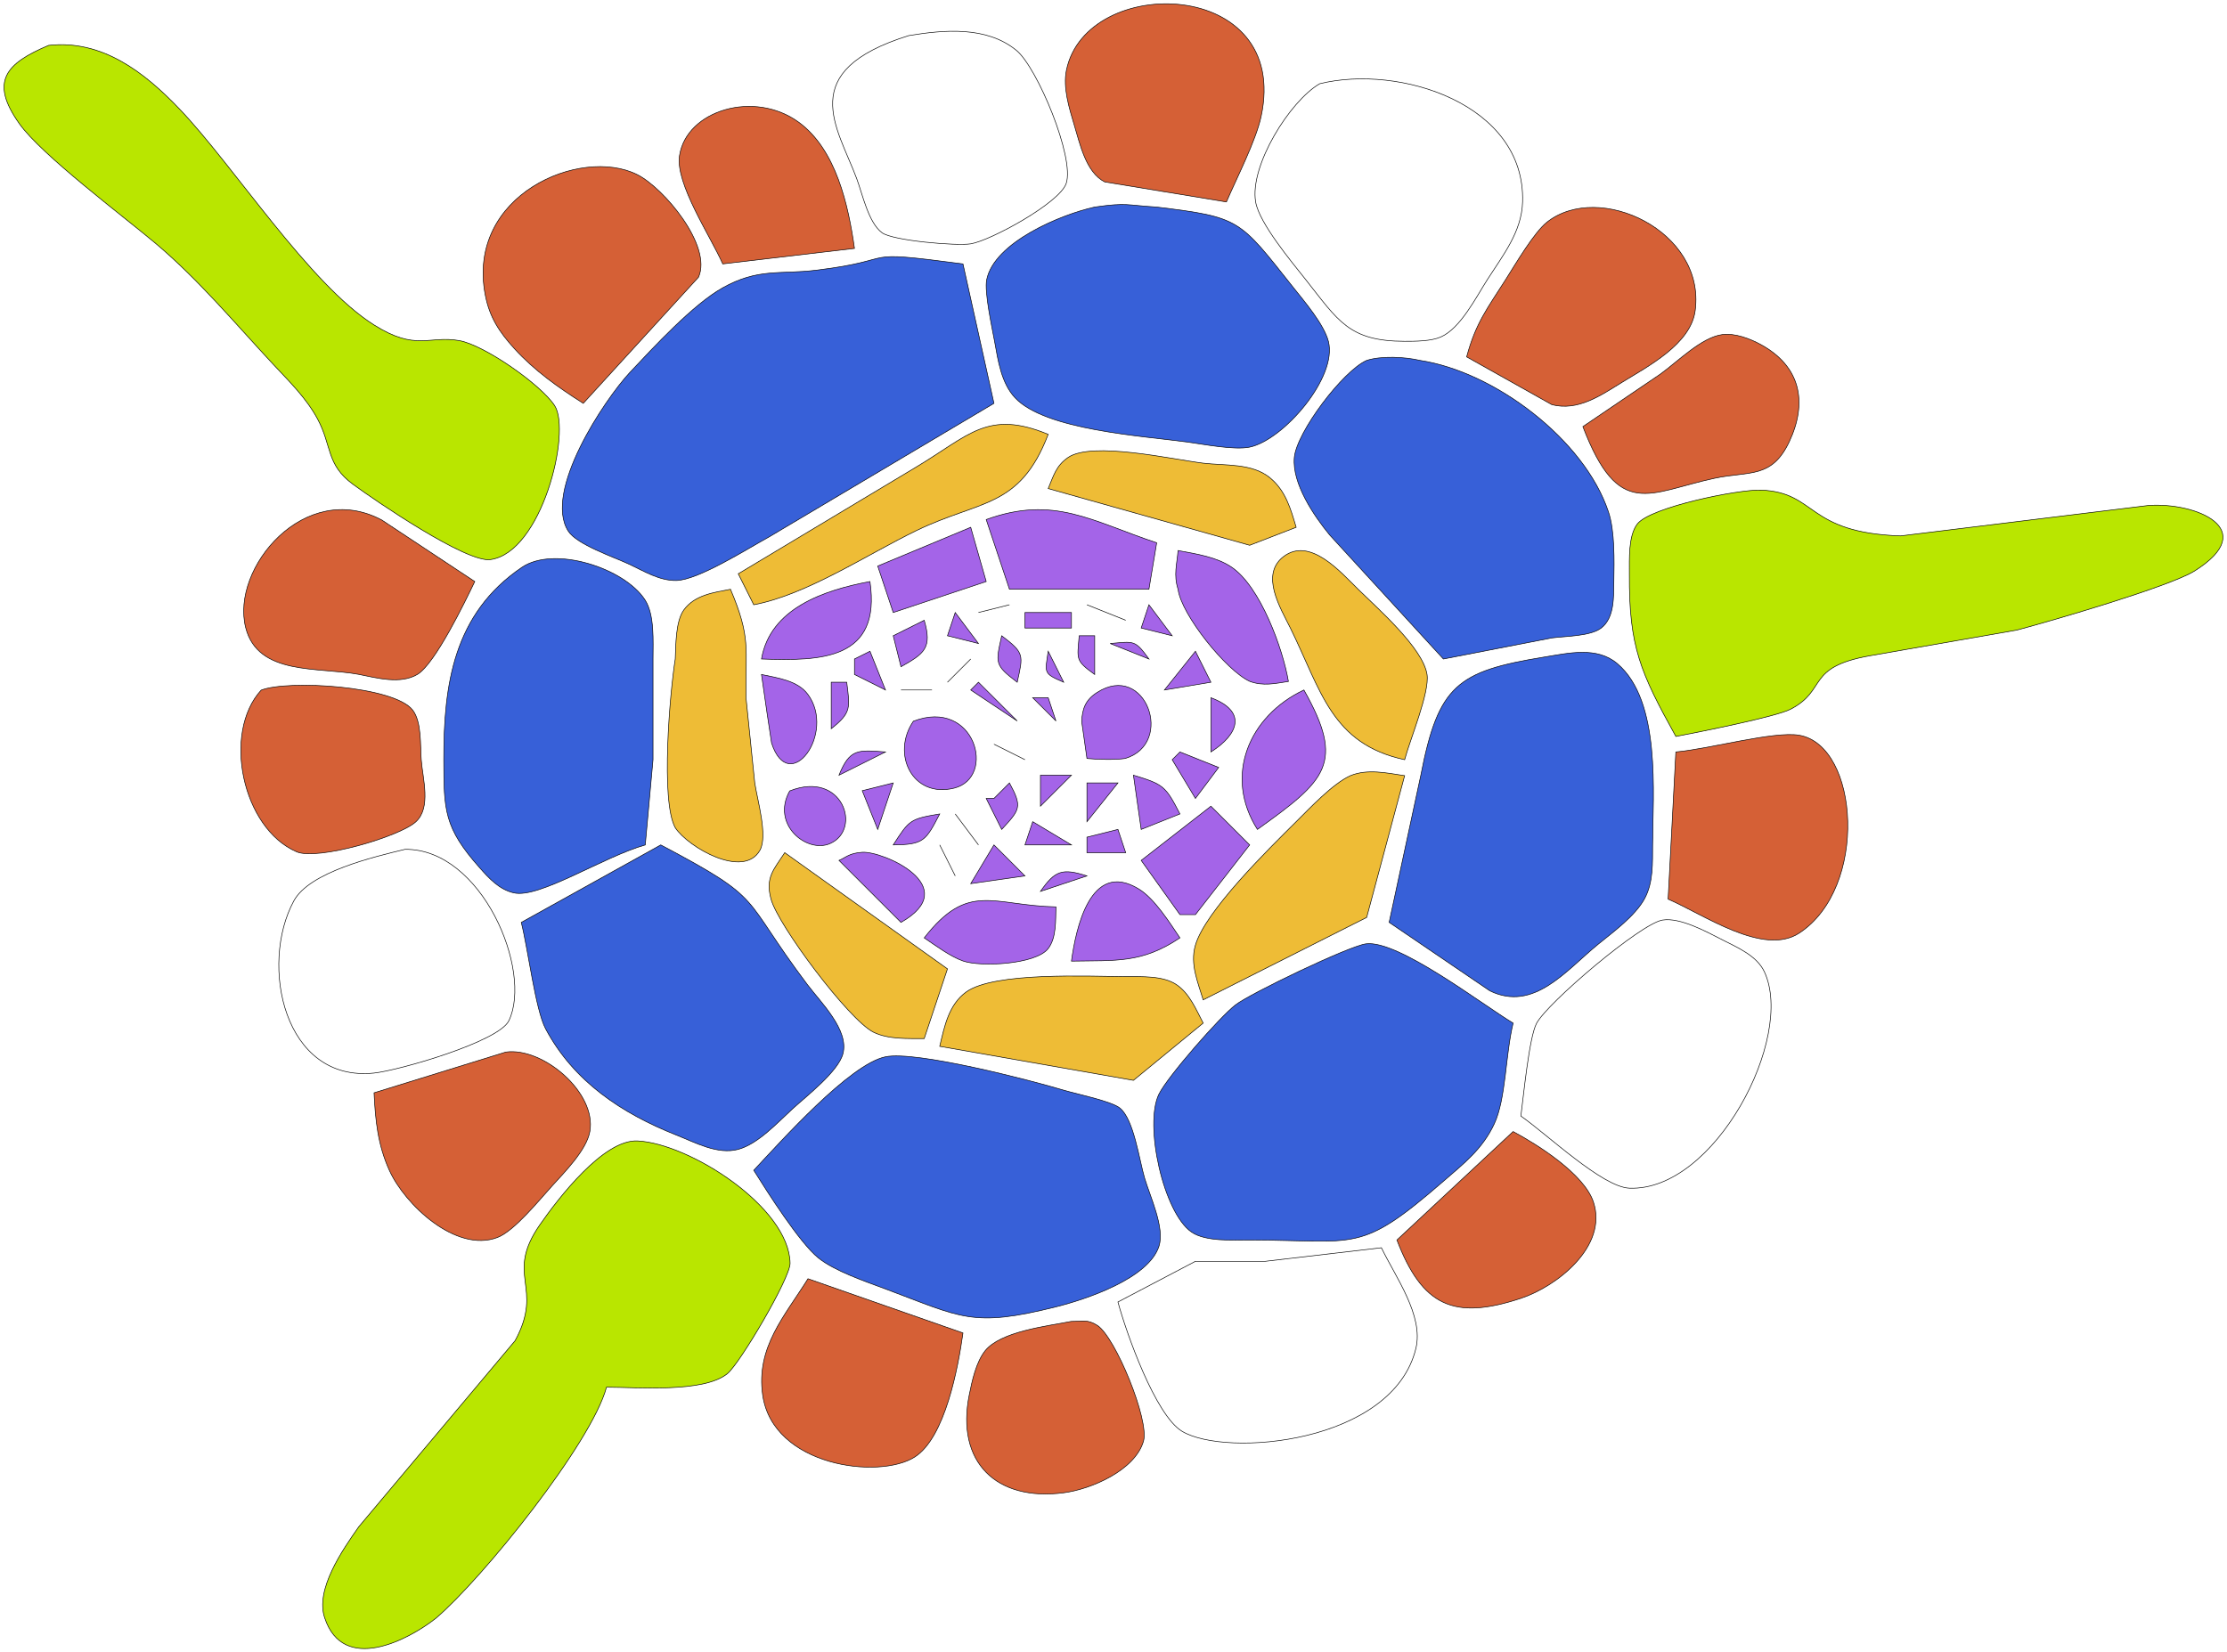 <?xml version="1.0" encoding="UTF-8" standalone="no"?>
<svg
              xmlns:dc="http://purl.org/dc/elements/1.1/"
              xmlns:cc="http://creativecommons.org/ns#"
              xmlns:rdf="http://www.w3.org/1999/02/22-rdf-syntax-ns#"
              xmlns:svg="http://www.w3.org/2000/svg"
              xmlns="http://www.w3.org/2000/svg"
              xmlns:sodipodi="http://sodipodi.sourceforge.net/DTD/sodipodi-0.dtd"
              xmlns:inkscape="http://www.inkscape.org/namespaces/inkscape"
              width="3.991in"
              height="2.962in"
              viewBox="0 0 287.322 213.299"
              version="1.1"
              id="svg3"
              sodipodi:docname="arabidopsis.thaliana_root.cross_shm.svg"
              inkscape:version="0.92.3 (unknown)">
             <defs
                           id="defs7" />
             <sodipodi:namedview
                           pagecolor="#ffffff"
                           bordercolor="#666666"
                           borderopacity="1"
                           objecttolerance="10"
                           gridtolerance="10"
                           guidetolerance="10"
                           inkscape:pageopacity="0"
                           inkscape:pageshadow="2"
                           inkscape:window-width="1855"
                           inkscape:window-height="1056"
                           id="namedview5"
                           showgrid="false"
                           inkscape:zoom="1.7021663"
                           inkscape:cx="295.4634"
                           inkscape:cy="122.38576"
                           inkscape:window-x="65"
                           inkscape:window-y="24"
                           inkscape:window-maximized="1"
                           inkscape:current-layer="container"
                           fit-margin-top="0"
                           fit-margin-left="0"
                           fit-margin-right="0"
                           fit-margin-bottom="0" />
             <g
                           id="container"
                           style="stroke:#000000;stroke-width:0.975;stroke-miterlimit:4;stroke-dasharray:none;stroke-opacity:1"
                           transform="translate(-11.766,-3.933)">
                          <g
                                        style="fill:#eebc36;fill-opacity:1;stroke:#000000;stroke-width:0.075;stroke-miterlimit:4;stroke-dasharray:none;stroke-opacity:1"
                                        id="root_pSCR">
                                       <path
                                                     inkscape:connector-curvature="0"
                                                     style="fill:#eebc36;fill-opacity:1;stroke:#000000;stroke-width:0.075;stroke-miterlimit:4;stroke-dasharray:none;stroke-opacity:1"
                                                     d="M 130,64.2 C 136.82,60.11 139.19,56.78 147,60 143.32,69.59 138.25,68.43 130,72.42 123.55,75.55 115.87,80.7 109,82 109,82 107,78 107,78 107,78 130,64.2 130,64.2 Z"
                                                     id="path995" />
                                       <path
                                                     inkscape:connector-curvature="0"
                                                     style="fill:#eebc36;fill-opacity:1;stroke:#000000;stroke-width:0.075;stroke-miterlimit:4;stroke-dasharray:none;stroke-opacity:1"
                                                     d="M 149.56,62.99 C 152.66,60.86 163.06,63.24 167,63.72 169.85,64.06 173.29,63.7 175.61,65.6 177.65,67.27 178.29,69.61 179,72 179,72 173,74.32 173,74.32 173,74.32 147,67 147,67 147.68,65.39 147.99,64.07 149.56,62.99 Z"
                                                     id="path993" />
                                       <path
                                                     inkscape:connector-curvature="0"
                                                     style="fill:#eebc36;fill-opacity:1;stroke:#000000;stroke-width:0.075;stroke-miterlimit:4;stroke-dasharray:none;stroke-opacity:1"
                                                     d="M 178.25,85 C 176.98,82.44 174.32,78.13 177.36,75.79 180.79,73.16 184.77,77.82 187,80 189.52,82.48 195.36,87.58 195.89,91 196.24,93.31 193.73,99.3 193,102 183.54,99.96 182.23,93.08 178.25,85 Z"
                                                     id="path991" />
                                       <path
                                                     inkscape:connector-curvature="0"
                                                     style="fill:#eebc36;fill-opacity:1;stroke:#000000;stroke-width:0.075;stroke-miterlimit:4;stroke-dasharray:none;stroke-opacity:1"
                                                     d="M 108,94 C 108,94 109.13,105 109.13,105 109.46,107.19 110.83,111.8 109.81,113.67 107.73,117.44 100.56,113.34 98.87,110.78 96.96,107.34 98.18,93.32 98.87,89 98.95,87.16 98.91,84.13 99.99,82.65 101.39,80.73 103.86,80.41 106,80 108.64,86.25 107.93,87.51 108,94 Z"
                                                     id="path989" />
                                       <path
                                                     inkscape:connector-curvature="0"
                                                     style="fill:#eebc36;fill-opacity:1;stroke:#000000;stroke-width:0.075;stroke-miterlimit:4;stroke-dasharray:none;stroke-opacity:1"
                                                     d="M 165.98,126 C 167.21,121.56 175.61,113.37 179,110 180.81,108.21 183.71,105.1 186,104.06 188.23,103.15 190.69,103.72 193,104.06 193,104.06 188.1,122.36 188.1,122.36 188.1,122.36 167,133 167,133 166.31,130.7 165.3,128.42 165.98,126 Z"
                                                     id="path987" />
                                       <path
                                                     inkscape:connector-curvature="0"
                                                     style="fill:#eebc36;fill-opacity:1;stroke:#000000;stroke-width:0.075;stroke-miterlimit:4;stroke-dasharray:none;stroke-opacity:1"
                                                     d="M 134,129 C 134,129 131,138 131,138 128.89,137.98 126.4,138.13 124.46,137.18 121.29,135.62 112.14,123.39 111.23,120 110.47,117.18 111.59,116.18 113,114 113,114 134,129 134,129 Z"
                                                     id="path985" />
                                       <path
                                                     inkscape:connector-curvature="0"
                                                     style="fill:#eebc36;fill-opacity:1;stroke:#000000;stroke-width:0.075;stroke-miterlimit:4;stroke-dasharray:none;stroke-opacity:1"
                                                     d="M 136.42,131.98 C 140.03,129.37 152.26,129.97 157,130 159.04,130.01 161.78,129.86 163.53,131.02 165.24,132.16 166.09,134.25 167,136 167,136 158,143.39 158,143.39 158,143.39 133,139 133,139 133.61,136.45 134.14,133.63 136.42,131.98 Z"
                                                     id="path983" />
                          </g>
                          <path
                                        id="path975"
                                        d="M 142.89,10.43 C 145.59,12.63 150.45,24.32 149.32,27.62 148.47,30.13 139.58,34.99 137,35.41 135.18,35.7 126.97,35.01 125.56,33.98 123.8,32.68 123.05,29.04 122.29,27 119.83,20.37 114.24,13.13 129,8.53 133.59,7.77 139.05,7.29 142.89,10.43 Z"
                                        style="fill:none;fill-opacity:1;stroke:#000000;stroke-width:0.075;stroke-miterlimit:4;stroke-dasharray:none;stroke-opacity:1"
                                        inkscape:connector-curvature="0" />
                          <path
                                        id="path971"
                                        d="M 208.22,30 C 208.11,33.85 205.69,36.88 203.69,40 202.21,42.32 200.21,46.31 197.67,47.43 196.4,47.99 194.38,47.99 193,47.99 185.81,47.98 184.44,45.35 180.21,40 178.4,37.71 174.24,32.75 173.77,30 172.97,25.32 178.18,16.98 182.04,14.74 192.32,12.21 208.6,17.36 208.22,30 Z"
                                        style="fill:none;fill-opacity:1;stroke:#000000;stroke-width:0.075;stroke-miterlimit:4;stroke-dasharray:none;stroke-opacity:1"
                                        inkscape:connector-curvature="0" />
                          <path
                                        id="path851"
                                        d="M 77.4,135.69 C 76.1,138.41 63.21,142.11 60,142.45 48.37,143.67 45.17,128.48 49.65,120.22 51.68,116.48 60,114.54 64,113.57 73.92,113.47 80.49,129.26 77.4,135.69 Z"
                                        style="fill:none;fill-opacity:1;stroke:#000000;stroke-width:0.075;stroke-miterlimit:4;stroke-dasharray:none;stroke-opacity:1"
                                        inkscape:connector-curvature="0" />
                          <g
                                        id="root_pWOL"
                                        style="fill:#a464e8;fill-opacity:1;stroke:#000000;stroke-width:0.075;stroke-miterlimit:4;stroke-dasharray:none;stroke-opacity:1">
                                       <path
                                                     inkscape:connector-curvature="0"
                                                     style="fill:#a464e8;fill-opacity:1;stroke:#000000;stroke-width:0.075;stroke-miterlimit:4;stroke-dasharray:none;stroke-opacity:1"
                                                     d="M 161,74 C 161,74 160,80 160,80 160,80 142,80 142,80 142,80 139,71 139,71 147.73,67.84 152.57,71.19 161,74 Z"
                                                     id="path939" />
                                       <path
                                                     inkscape:connector-curvature="0"
                                                     style="fill:#a464e8;fill-opacity:1;stroke:#000000;stroke-width:0.075;stroke-miterlimit:4;stroke-dasharray:none;stroke-opacity:1"
                                                     d="M 137,72 C 137,72 139,79 139,79 139,79 127,83 127,83 127,83 125,77 125,77 125,77 137,72 137,72 Z"
                                                     id="path937" />
                                       <path
                                                     inkscape:connector-curvature="0"
                                                     style="fill:#a464e8;fill-opacity:1;stroke:#000000;stroke-width:0.075;stroke-miterlimit:4;stroke-dasharray:none;stroke-opacity:1"
                                                     d="M 170.66,77.14 C 174.38,79.64 177.29,87.69 178,91.9 176.23,92.17 174.78,92.52 173.04,91.9 170.01,90.55 164.15,83.25 163.76,80 163.16,78.13 163.62,76.77 163.76,75 166.21,75.45 168.76,75.85 170.66,77.14 Z"
                                                     id="path933" />
                                       <path
                                                     inkscape:connector-curvature="0"
                                                     style="fill:#a464e8;fill-opacity:1;stroke:#000000;stroke-width:0.075;stroke-miterlimit:4;stroke-dasharray:none;stroke-opacity:1"
                                                     d="M 124,79 C 125.47,89.1 117.75,89.28 110,89 111.12,82.45 118.07,80.11 124,79 Z"
                                                     id="path931" />
                                       <path
                                                     inkscape:connector-curvature="0"
                                                     style="fill:#a464e8;fill-opacity:1;stroke:#000000;stroke-width:0.075;stroke-miterlimit:4;stroke-dasharray:none;stroke-opacity:1"
                                                     d="M 142,82 C 142,82 138,83 138,83 138,83 142,82 142,82 Z"
                                                     id="path929" />
                                       <path
                                                     inkscape:connector-curvature="0"
                                                     style="fill:#a464e8;fill-opacity:1;stroke:#000000;stroke-width:0.075;stroke-miterlimit:4;stroke-dasharray:none;stroke-opacity:1"
                                                     d="M 150,83 C 150,83 150,85 150,85 150,85 144,85 144,85 144,85 144,83 144,83 144,83 150,83 150,83 Z"
                                                     id="path927" />
                                       <path
                                                     inkscape:connector-curvature="0"
                                                     style="fill:#a464e8;fill-opacity:1;stroke:#000000;stroke-width:0.075;stroke-miterlimit:4;stroke-dasharray:none;stroke-opacity:1"
                                                     d="M 157,84 C 157,84 152,82 152,82 152,82 157,84 157,84 Z"
                                                     id="path925" />
                                       <path
                                                     inkscape:connector-curvature="0"
                                                     style="fill:#a464e8;fill-opacity:1;stroke:#000000;stroke-width:0.075;stroke-miterlimit:4;stroke-dasharray:none;stroke-opacity:1"
                                                     d="M 163,86 C 163,86 159,85 159,85 159,85 160,82 160,82 160,82 163,86 163,86 Z"
                                                     id="path923" />
                                       <path
                                                     inkscape:connector-curvature="0"
                                                     style="fill:#a464e8;fill-opacity:1;stroke:#000000;stroke-width:0.075;stroke-miterlimit:4;stroke-dasharray:none;stroke-opacity:1"
                                                     d="M 138,87 C 138,87 134,86 134,86 134,86 135,83 135,83 135,83 138,87 138,87 Z"
                                                     id="path921" />
                                       <path
                                                     inkscape:connector-curvature="0"
                                                     style="fill:#a464e8;fill-opacity:1;stroke:#000000;stroke-width:0.075;stroke-miterlimit:4;stroke-dasharray:none;stroke-opacity:1"
                                                     d="M 128,90 C 128,90 127,86 127,86 127,86 131,84 131,84 132.03,87.57 131.06,88.28 128,90 Z"
                                                     id="path919" />
                                       <path
                                                     inkscape:connector-curvature="0"
                                                     style="fill:#a464e8;fill-opacity:1;stroke:#000000;stroke-width:0.075;stroke-miterlimit:4;stroke-dasharray:none;stroke-opacity:1"
                                                     d="M 143,92 C 140.07,89.77 140.21,89.55 141,86 143.93,88.23 143.79,88.45 143,92 Z"
                                                     id="path917" />
                                       <path
                                                     inkscape:connector-curvature="0"
                                                     style="fill:#a464e8;fill-opacity:1;stroke:#000000;stroke-width:0.075;stroke-miterlimit:4;stroke-dasharray:none;stroke-opacity:1"
                                                     d="M 153,86 C 153,86 153,91 153,91 150.47,89.17 150.75,89.07 151,86 151,86 153,86 153,86 Z"
                                                     id="path915" />
                                       <path
                                                     inkscape:connector-curvature="0"
                                                     style="fill:#a464e8;fill-opacity:1;stroke:#000000;stroke-width:0.075;stroke-miterlimit:4;stroke-dasharray:none;stroke-opacity:1"
                                                     d="M 160,89 C 160,89 155,87 155,87 158.07,86.75 158.17,86.47 160,89 Z"
                                                     id="path913" />
                                       <path
                                                     inkscape:connector-curvature="0"
                                                     style="fill:#a464e8;fill-opacity:1;stroke:#000000;stroke-width:0.075;stroke-miterlimit:4;stroke-dasharray:none;stroke-opacity:1"
                                                     d="M 126,93 C 126,93 122,91 122,91 122,91 122,89 122,89 122,89 124,88 124,88 124,88 126,93 126,93 Z"
                                                     id="path911" />
                                       <path
                                                     inkscape:connector-curvature="0"
                                                     style="fill:#a464e8;fill-opacity:1;stroke:#000000;stroke-width:0.075;stroke-miterlimit:4;stroke-dasharray:none;stroke-opacity:1"
                                                     d="M 149,92 C 146.33,90.85 146.59,90.82 147,88 147,88 149,92 149,92 Z"
                                                     id="path909" />
                                       <path
                                                     inkscape:connector-curvature="0"
                                                     style="fill:#a464e8;fill-opacity:1;stroke:#000000;stroke-width:0.075;stroke-miterlimit:4;stroke-dasharray:none;stroke-opacity:1"
                                                     d="M 166,88 C 166,88 168,92 168,92 168,92 162,93 162,93 162,93 166,88 166,88 Z"
                                                     id="path907" />
                                       <path
                                                     inkscape:connector-curvature="0"
                                                     style="fill:#a464e8;fill-opacity:1;stroke:#000000;stroke-width:0.075;stroke-miterlimit:4;stroke-dasharray:none;stroke-opacity:1"
                                                     d="M 137,89 C 137,89 134,92 134,92 134,92 137,89 137,89 Z"
                                                     id="path903" />
                                       <path
                                                     inkscape:connector-curvature="0"
                                                     style="fill:#a464e8;fill-opacity:1;stroke:#000000;stroke-width:0.075;stroke-miterlimit:4;stroke-dasharray:none;stroke-opacity:1"
                                                     d="M 115.98,93.56 C 119.67,98.56 113.56,106.82 111.3,99.85 111.3,99.85 110.72,96 110.72,96 110.72,96 110,91 110,91 112.02,91.44 114.65,91.76 115.98,93.56 Z"
                                                     id="path901" />
                                       <path
                                                     inkscape:connector-curvature="0"
                                                     style="fill:#a464e8;fill-opacity:1;stroke:#000000;stroke-width:0.075;stroke-miterlimit:4;stroke-dasharray:none;stroke-opacity:1"
                                                     d="M 121,92 C 121.4,95.26 121.65,95.91 119,98 119,98 119,92 119,92 119,92 121,92 121,92 Z"
                                                     id="path897" />
                                       <path
                                                     inkscape:connector-curvature="0"
                                                     style="fill:#a464e8;fill-opacity:1;stroke:#000000;stroke-width:0.075;stroke-miterlimit:4;stroke-dasharray:none;stroke-opacity:1"
                                                     d="M 132,93 C 132,93 128,93 128,93 128,93 132,93 132,93 Z"
                                                     id="path895" />
                                       <path
                                                     inkscape:connector-curvature="0"
                                                     style="fill:#a464e8;fill-opacity:1;stroke:#000000;stroke-width:0.075;stroke-miterlimit:4;stroke-dasharray:none;stroke-opacity:1"
                                                     d="M 143,97 C 143,97 137,93 137,93 137,93 138,92 138,92 138,92 143,97 143,97 Z"
                                                     id="path893" />
                                       <path
                                                     inkscape:connector-curvature="0"
                                                     style="fill:#a464e8;fill-opacity:1;stroke:#000000;stroke-width:0.075;stroke-miterlimit:4;stroke-dasharray:none;stroke-opacity:1"
                                                     d="M 151.32,97.05 C 151.41,95.36 151.84,94.26 153.31,93.32 159.57,89.3 163.38,99.9 156.94,101.84 155.7,102.03 153.33,101.98 152,101.84 152,101.84 151.32,97.05 151.32,97.05 Z"
                                                     id="path891" />
                                       <path
                                                     inkscape:connector-curvature="0"
                                                     style="fill:#a464e8;fill-opacity:1;stroke:#000000;stroke-width:0.075;stroke-miterlimit:4;stroke-dasharray:none;stroke-opacity:1"
                                                     d="M 180,93 C 185.35,102.47 182.87,104.65 174,111 169.62,104.1 172.9,96.35 180,93 Z"
                                                     id="path889" />
                                       <path
                                                     inkscape:connector-curvature="0"
                                                     style="fill:#a464e8;fill-opacity:1;stroke:#000000;stroke-width:0.075;stroke-miterlimit:4;stroke-dasharray:none;stroke-opacity:1"
                                                     d="M 147,94 C 147,94 148,97 148,97 148,97 145,94 145,94 145,94 147,94 147,94 Z"
                                                     id="path887" />
                                       <path
                                                     inkscape:connector-curvature="0"
                                                     style="fill:#a464e8;fill-opacity:1;stroke:#000000;stroke-width:0.075;stroke-miterlimit:4;stroke-dasharray:none;stroke-opacity:1"
                                                     d="M 168,101 C 168,101 168,94 168,94 172.67,95.74 171.61,98.7 168,101 Z"
                                                     id="path885" />
                                       <path
                                                     inkscape:connector-curvature="0"
                                                     style="fill:#a464e8;fill-opacity:1;stroke:#000000;stroke-width:0.075;stroke-miterlimit:4;stroke-dasharray:none;stroke-opacity:1"
                                                     d="M 134.86,105.67 C 129.47,107.01 126.72,101.24 129.6,97.03 137.55,93.98 140.37,104.29 134.86,105.67 Z"
                                                     id="path883" />
                                       <path
                                                     inkscape:connector-curvature="0"
                                                     style="fill:#a464e8;fill-opacity:1;stroke:#000000;stroke-width:0.075;stroke-miterlimit:4;stroke-dasharray:none;stroke-opacity:1"
                                                     d="M 126,101 C 126,101 120,104 120,104 121.4,100.54 122.46,100.74 126,101 Z"
                                                     id="path879" />
                                       <path
                                                     inkscape:connector-curvature="0"
                                                     style="fill:#a464e8;fill-opacity:1;stroke:#000000;stroke-width:0.075;stroke-miterlimit:4;stroke-dasharray:none;stroke-opacity:1"
                                                     d="M 144,102 C 144,102 140,100 140,100 140,100 144,102 144,102 Z"
                                                     id="path877" />
                                       <path
                                                     inkscape:connector-curvature="0"
                                                     style="fill:#a464e8;fill-opacity:1;stroke:#000000;stroke-width:0.075;stroke-miterlimit:4;stroke-dasharray:none;stroke-opacity:1"
                                                     d="M 169,103 C 169,103 166,107 166,107 166,107 163,102 163,102 163,102 164,101 164,101 164,101 169,103 169,103 Z"
                                                     id="path875" />
                                       <path
                                                     inkscape:connector-curvature="0"
                                                     style="fill:#a464e8;fill-opacity:1;stroke:#000000;stroke-width:0.075;stroke-miterlimit:4;stroke-dasharray:none;stroke-opacity:1"
                                                     d="M 150,104 C 150,104 146,108 146,108 146,108 146,104 146,104 146,104 150,104 150,104 Z"
                                                     id="path873" />
                                       <path
                                                     inkscape:connector-curvature="0"
                                                     style="fill:#a464e8;fill-opacity:1;stroke:#000000;stroke-width:0.075;stroke-miterlimit:4;stroke-dasharray:none;stroke-opacity:1"
                                                     d="M 164,109 C 164,109 159,111 159,111 159,111 158,104 158,104 161.87,105.17 162.15,105.4 164,109 Z"
                                                     id="path871" />
                                       <path
                                                     inkscape:connector-curvature="0"
                                                     style="fill:#a464e8;fill-opacity:1;stroke:#000000;stroke-width:0.075;stroke-miterlimit:4;stroke-dasharray:none;stroke-opacity:1"
                                                     d="M 118.84,112.83 C 115.85,114.13 111.21,110.37 113.64,106.03 120.49,103.32 123.01,111.02 118.84,112.83 Z"
                                                     id="path869" />
                                       <path
                                                     inkscape:connector-curvature="0"
                                                     style="fill:#a464e8;fill-opacity:1;stroke:#000000;stroke-width:0.075;stroke-miterlimit:4;stroke-dasharray:none;stroke-opacity:1"
                                                     d="M 127,105 C 127,105 125,111 125,111 125,111 123,106 123,106 123,106 127,105 127,105 Z"
                                                     id="path867" />
                                       <path
                                                     inkscape:connector-curvature="0"
                                                     style="fill:#a464e8;fill-opacity:1;stroke:#000000;stroke-width:0.075;stroke-miterlimit:4;stroke-dasharray:none;stroke-opacity:1"
                                                     d="M 141,111 C 141,111 139,107 139,107 139,107 140,107 140,107 140,107 142,105 142,105 143.7,108.13 143.34,108.45 141,111 Z"
                                                     id="path865" />
                                       <path
                                                     inkscape:connector-curvature="0"
                                                     style="fill:#a464e8;fill-opacity:1;stroke:#000000;stroke-width:0.075;stroke-miterlimit:4;stroke-dasharray:none;stroke-opacity:1"
                                                     d="M 156,105 C 156,105 152,110 152,110 152,110 152,105 152,105 152,105 156,105 156,105 Z"
                                                     id="path863" />
                                       <path
                                                     inkscape:connector-curvature="0"
                                                     style="fill:#a464e8;fill-opacity:1;stroke:#000000;stroke-width:0.075;stroke-miterlimit:4;stroke-dasharray:none;stroke-opacity:1"
                                                     d="M 173,113 C 173,113 166,122 166,122 166,122 164,122 164,122 164,122 159,115 159,115 159,115 168,108 168,108 168,108 173,113 173,113 Z"
                                                     id="path861" />
                                       <path
                                                     inkscape:connector-curvature="0"
                                                     style="fill:#a464e8;fill-opacity:1;stroke:#000000;stroke-width:0.075;stroke-miterlimit:4;stroke-dasharray:none;stroke-opacity:1"
                                                     d="M 133,109 C 131.2,112.46 130.95,112.96 127,113 129.08,109.75 129.19,109.65 133,109 Z"
                                                     id="path859" />
                                       <path
                                                     inkscape:connector-curvature="0"
                                                     style="fill:#a464e8;fill-opacity:1;stroke:#000000;stroke-width:0.075;stroke-miterlimit:4;stroke-dasharray:none;stroke-opacity:1"
                                                     d="M 138,113 C 138,113 135,109 135,109 135,109 138,113 138,113 Z"
                                                     id="path857" />
                                       <path
                                                     inkscape:connector-curvature="0"
                                                     style="fill:#a464e8;fill-opacity:1;stroke:#000000;stroke-width:0.075;stroke-miterlimit:4;stroke-dasharray:none;stroke-opacity:1"
                                                     d="M 150,113 C 150,113 144,113 144,113 144,113 145,110 145,110 145,110 150,113 150,113 Z"
                                                     id="path855" />
                                       <path
                                                     inkscape:connector-curvature="0"
                                                     style="fill:#a464e8;fill-opacity:1;stroke:#000000;stroke-width:0.075;stroke-miterlimit:4;stroke-dasharray:none;stroke-opacity:1"
                                                     d="M 156,111 C 156,111 157,114 157,114 157,114 152,114 152,114 152,114 152,112 152,112 152,112 156,111 156,111 Z"
                                                     id="path853" />
                                       <path
                                                     inkscape:connector-curvature="0"
                                                     style="fill:#a464e8;fill-opacity:1;stroke:#000000;stroke-width:0.075;stroke-miterlimit:4;stroke-dasharray:none;stroke-opacity:1"
                                                     d="M 123,113.95 C 125.67,113.77 136.14,118.37 128,123 128,123 120,115 120,115 120.87,114.64 121.3,114.06 123,113.95 Z"
                                                     id="path847" />
                                       <path
                                                     inkscape:connector-curvature="0"
                                                     style="fill:#a464e8;fill-opacity:1;stroke:#000000;stroke-width:0.075;stroke-miterlimit:4;stroke-dasharray:none;stroke-opacity:1"
                                                     d="M 135,117 C 135,117 133,113 133,113 133,113 135,117 135,117 Z"
                                                     id="path845" />
                                       <path
                                                     inkscape:connector-curvature="0"
                                                     style="fill:#a464e8;fill-opacity:1;stroke:#000000;stroke-width:0.075;stroke-miterlimit:4;stroke-dasharray:none;stroke-opacity:1"
                                                     d="M 144,117 C 144,117 137,118 137,118 137,118 140,113 140,113 140,113 144,117 144,117 Z"
                                                     id="path843" />
                                       <path
                                                     inkscape:connector-curvature="0"
                                                     style="fill:#a464e8;fill-opacity:1;stroke:#000000;stroke-width:0.075;stroke-miterlimit:4;stroke-dasharray:none;stroke-opacity:1"
                                                     d="M 152,117 C 152,117 146,119 146,119 147.89,116.28 148.83,115.99 152,117 Z"
                                                     id="path841" />
                                       <path
                                                     inkscape:connector-curvature="0"
                                                     style="fill:#a464e8;fill-opacity:1;stroke:#000000;stroke-width:0.075;stroke-miterlimit:4;stroke-dasharray:none;stroke-opacity:1"
                                                     d="M 158.71,118.7 C 160.74,119.95 162.68,123.04 164,125 159.06,128.31 155.77,127.89 150,128 150.55,123.96 152.4,114.82 158.71,118.7 Z"
                                                     id="path839" />
                                       <path
                                                     inkscape:connector-curvature="0"
                                                     style="fill:#a464e8;fill-opacity:1;stroke:#000000;stroke-width:0.075;stroke-miterlimit:4;stroke-dasharray:none;stroke-opacity:1"
                                                     d="M 148,121 C 147.94,122.69 148.09,124.99 146.98,126.4 145.38,128.43 138.29,128.79 136,127.98 134.35,127.4 132.46,125.98 131,125 136.7,117.68 139.81,120.82 148,121 Z"
                                                     id="path837" />
                          </g>
                          <path
                                        id="path835"
                                        d="M 210.02,136.04 C 211.41,133.39 223.44,123.16 226.28,122.7 228.56,122.33 231.98,124.22 234,125.25 235.94,126.24 238.46,127.3 239.43,129.39 243.38,137.88 233,157.75 222,157.31 218.52,157.17 211.35,150.33 208,148 208.34,145.45 209.06,137.86 210.02,136.04 Z"
                                        style="fill:none;fill-opacity:1;stroke:#000000;stroke-width:0.075;stroke-miterlimit:4;stroke-dasharray:none;stroke-opacity:1"
                                        inkscape:connector-curvature="0" />
                          <g
                                        id="root_pCO2"
                                        style="stroke:#000000;stroke-width:0.075;stroke-miterlimit:4;stroke-dasharray:none;stroke-opacity:1">
                                       <path
                                                     inkscape:connector-curvature="0"
                                                     style="fill:#3760d8;fill-opacity:1;stroke:#000000;stroke-width:0.075;stroke-miterlimit:4;stroke-dasharray:none;stroke-opacity:1"
                                                     d="M 161,30.66 C 171.83,31.98 171.64,32.23 178.6,41 180.04,42.81 182.59,45.79 183.16,48 184.36,52.64 177.36,60.74 173,61.65 171.02,62.06 167.13,61.29 165,61 159.23,60.21 146.64,59.47 142.72,55.28 140.94,53.37 140.53,50.48 140.08,48 139.75,46.18 138.74,41.62 139.06,40.04 140.04,35.18 148.68,31.61 153,30.66 157.24,30.06 157.02,30.42 161,30.66 Z"
                                                     id="path959" />
                                       <path
                                                     inkscape:connector-curvature="0"
                                                     style="fill:#3760d8;fill-opacity:1;stroke:#000000;stroke-width:0.075;stroke-miterlimit:4;stroke-dasharray:none;stroke-opacity:1"
                                                     d="M 111,73.23 C 108.22,74.75 101.84,78.82 99,78.87 96.85,78.91 94.88,77.69 93,76.8 90.98,75.85 86.17,74.24 85.06,72.49 81.82,67.41 89.7,55.56 93.02,52 96.1,48.72 101.19,43.21 105,41.08 109.59,38.52 112.35,39.38 117,38.82 128.47,37.43 121.71,36.11 136,38 136,38 140,56 140,56 140,56 111,73.23 111,73.23 Z"
                                                     id="path951" />
                                       <path
                                                     inkscape:connector-curvature="0"
                                                     style="fill:#3760d8;fill-opacity:1;stroke:#000000;stroke-width:0.075;stroke-miterlimit:4;stroke-dasharray:none;stroke-opacity:1"
                                                     d="M 183.33,73 C 181.29,70.52 178.46,66.36 178.76,63 179.05,59.72 185.02,51.82 188.09,50.46 189.97,49.85 193.02,49.99 195,50.46 204.58,51.92 216.18,60.64 219.3,70 220.14,72.51 220.04,76.32 220,79 219.96,80.95 220.1,83.63 218.4,84.98 217.03,86.07 213.77,86.05 212,86.28 212,86.28 198,89 198,89 198,89 183.33,73 183.33,73 Z"
                                                     id="path945" />
                                       <path
                                                     inkscape:connector-curvature="0"
                                                     style="fill:#3760d8;fill-opacity:1;stroke:#000000;stroke-width:0.075;stroke-miterlimit:4;stroke-dasharray:none;stroke-opacity:1"
                                                     d="M 78.04,119.19 C 76.16,118.77 74.84,117.32 73.62,115.94 69.03,110.77 69.01,108.53 69,102 68.98,92.36 70.23,83.15 79.09,77.16 83.26,74.34 92.33,77.25 94.98,81.39 96.22,83.34 96,86.73 96,89 96,89 96,102 96,102 96,102 95,113 95,113 89.5,114.57 81.34,119.94 78.04,119.19 Z"
                                                     id="path935" />
                                       <path
                                                     inkscape:connector-curvature="0"
                                                     style="fill:#3760d8;fill-opacity:1;stroke:#000000;stroke-width:0.075;stroke-miterlimit:4;stroke-dasharray:none;stroke-opacity:1"
                                                     d="M 195.09,104 C 197.35,92.37 199.79,90.58 211,88.75 214.12,88.25 217.79,87.34 220.45,89.6 226.1,94.4 225.04,106.25 225,113 224.98,115.31 225.11,117.81 223.98,119.91 222.76,122.17 219.98,124.19 218,125.8 213.83,129.2 209.68,134.6 204,131.84 204,131.84 191,123 191,123 191,123 195.09,104 195.09,104 Z"
                                                     id="path905" />
                                       <path
                                                     inkscape:connector-curvature="0"
                                                     style="fill:#3760d8;fill-opacity:1;stroke:#000000;stroke-width:0.075;stroke-miterlimit:4;stroke-dasharray:none;stroke-opacity:1"
                                                     d="M 115.9,131 C 117.64,133.32 121.33,136.88 120.51,139.96 119.9,142.27 115.81,145.42 114,147.08 112.08,148.84 109.55,151.61 107,152.3 104.32,153.02 101.44,151.41 99,150.45 92.05,147.69 85.78,143.59 82.13,136.72 80.83,134.26 79.88,126.47 79,123 79,123 97,113 97,113 110.66,120.23 107.15,119.37 115.9,131 Z"
                                                     id="path849" />
                                       <path
                                                     inkscape:connector-curvature="0"
                                                     style="fill:#3760d8;fill-opacity:1;stroke:#000000;stroke-width:0.075;stroke-miterlimit:4;stroke-dasharray:none;stroke-opacity:1"
                                                     d="M 204.57,149 C 203.05,152.27 200.64,154.13 198,156.42 187.14,165.84 186.97,164.03 173,164 170.83,164 167.32,164.23 165.5,162.98 161.86,160.48 159.36,149.09 161.29,145.17 162.42,142.88 169.13,135.22 171.17,133.65 173.09,132.16 185.78,126.07 188,125.77 192.14,125.22 202.91,133.54 207,136 206,140.11 206.08,145.76 204.57,149 Z"
                                                     id="path833" />
                                       <path
                                                     inkscape:connector-curvature="0"
                                                     style="fill:#3760d8;fill-opacity:1;stroke:#000000;stroke-width:0.075;stroke-miterlimit:4;stroke-dasharray:none;stroke-opacity:1"
                                                     d="M 126,140.35 C 129.92,139.54 144.64,143.35 149,144.66 150.64,145.15 155.19,146.08 156.27,146.98 158.06,148.47 158.74,153.63 159.44,156 160.15,158.4 162.06,162.42 161.3,164.79 159.96,168.99 151.87,171.66 148,172.63 137.17,175.34 135.85,174 126,170.32 123.4,169.35 119.43,168.01 117.32,166.3 114.91,164.35 110.78,157.84 109,155 112.5,151.27 121.36,141.31 126,140.35 Z"
                                                     id="path829" />
                          </g>
                          <g
                                        id="root_hair"
                                        style="fill:#b9e600;fill-opacity:1;stroke-width:0.075;stroke-miterlimit:4;stroke-dasharray:none">
                                       <path
                                                     inkscape:connector-curvature="0"
                                                     style="fill:#b9e600;fill-opacity:1;stroke:#000000;stroke-width:0.075;stroke-miterlimit:4;stroke-dasharray:none;stroke-opacity:1"
                                                     d="M 34.91,18.02 C 41.86,25.29 51.65,40.62 60,45.88 65.44,49.31 67.05,47.21 71,47.9 74.23,48.47 81.56,53.59 83.31,56.3 85.48,59.68 81.64,75.29 75,76.17 71.89,76.58 60.25,68.63 57.28,66.45 53.8,63.9 54.58,61.48 52.7,58 51.25,55.32 49.08,53.2 47.02,51 42.07,45.69 37.4,40.07 31.83,35.37 27.57,31.79 17.08,23.93 14.23,19.91 10.33,14.42 12.51,12.11 18,9.79 24.89,9.02 30.35,13.24 34.91,18.02 Z"
                                                     id="path973" />
                                       <path
                                                     inkscape:connector-curvature="0"
                                                     style="fill:#b9e600;fill-opacity:1;stroke:#000000;stroke-width:0.075;stroke-miterlimit:4;stroke-dasharray:none;stroke-opacity:1"
                                                     d="M 222,78 C 222.01,76.13 221.85,73.12 223.02,71.58 224.69,69.39 236.12,67.08 239,67.2 246.27,67.49 244.75,72.69 257,73.11 257,73.11 289,69.18 289,69.18 295.07,68.75 303.56,72.22 294.94,77.64 291.75,79.64 276.4,84.11 272,85.27 272,85.27 253,88.59 253,88.59 244.7,90.08 247.62,92.99 242.79,95.49 240.87,96.48 230.69,98.49 228,99 223.42,90.73 221.94,87.42 222,78 Z"
                                                     id="path943" />
                                       <path
                                                     inkscape:connector-curvature="0"
                                                     style="fill:#b9e600;fill-opacity:1;stroke:#000000;stroke-width:0.075;stroke-miterlimit:4;stroke-dasharray:none;stroke-opacity:1"
                                                     d="M 68,212.81 C 64.31,215.73 56.03,219.97 53.64,212.81 52.35,209.14 55.95,203.97 58.04,201 58.04,201 78.2,177 78.2,177 82.02,169.98 76.78,168.65 81.42,162 83.78,158.61 89.61,151 94,151.21 100.7,151.54 113.57,159.74 113.69,167 113.72,168.89 107.23,179.93 105.59,181.26 102.51,183.75 94.03,183 90,183 88.01,190.33 73.97,207.72 68,212.81 Z"
                                                     id="path827" />
                          </g>
                          <path
                                        id="path823"
                                        d="M 166,166.75 C 166,166.75 175,166.75 175,166.75 175,166.75 190,165 190,165 191.81,168.76 195.48,173.76 194.45,178 191.47,190.26 169.95,192.11 164.27,188.69 160.83,186.61 157.07,175.97 156,172 156,172 166,166.75 166,166.75 Z"
                                        style="fill:none;fill-opacity:1;stroke:#000000;stroke-width:0.075;stroke-miterlimit:4;stroke-dasharray:none;stroke-opacity:1"
                                        inkscape:connector-curvature="0" />
                          <g
                                        style="fill:#d56036;fill-opacity:1;stroke:#000000;stroke-width:0.075;stroke-miterlimit:4;stroke-dasharray:none;stroke-opacity:1"
                                        id="root_pGL2">
                                       <path
                                                     inkscape:connector-curvature="0"
                                                     style="fill:#d56036;fill-opacity:1;stroke:#000000;stroke-width:0.075;stroke-miterlimit:4;stroke-dasharray:none;stroke-opacity:1"
                                                     d="M 154.3,27.42 C 151.84,26.17 151.09,22.47 150.34,20 149.7,17.85 148.89,15.26 149.35,13 151.92,0.45 178.38,1.03 174.47,19 173.78,22.16 171.36,26.84 170,30 170,30 154.3,27.42 154.3,27.42 Z"
                                                     id="path977" />
                                       <path
                                                     inkscape:connector-curvature="0"
                                                     style="fill:#d56036;fill-opacity:1;stroke:#000000;stroke-width:0.075;stroke-miterlimit:4;stroke-dasharray:none;stroke-opacity:1"
                                                     d="M 99.42,24.02 C 100.33,18.14 109.1,15.53 114.82,19.72 119.64,23.26 121.21,30.42 122,36 122,36 105,38 105,38 103.39,34.39 98.86,27.62 99.42,24.02 Z"
                                                     id="path969" />
                                       <path
                                                     inkscape:connector-curvature="0"
                                                     style="fill:#d56036;fill-opacity:1;stroke:#000000;stroke-width:0.075;stroke-miterlimit:4;stroke-dasharray:none;stroke-opacity:1"
                                                     d="M 78.13,48.96 C 76.17,46.81 74.9,44.89 74.35,42 71.88,29.09 86.65,22.81 93.96,26.47 97.38,28.18 103.68,35.67 101.87,39.72 101.87,39.72 87,56 87,56 83.79,53.96 80.71,51.79 78.13,48.96 Z"
                                                     id="path967" />
                                       <path
                                                     inkscape:connector-curvature="0"
                                                     style="fill:#d56036;fill-opacity:1;stroke:#000000;stroke-width:0.075;stroke-miterlimit:4;stroke-dasharray:none;stroke-opacity:1"
                                                     d="M 206.05,40 C 207.28,38.06 209.7,33.92 211.38,32.6 218.09,27.31 231.84,33.75 230.5,44 229.94,48.37 224.43,51.2 221,53.32 218.28,55 215.36,57.03 212,56.17 212,56.17 201,50 201,50 202.18,45.61 203.66,43.76 206.05,40 Z"
                                                     id="path957" />
                                       <path
                                                     inkscape:connector-curvature="0"
                                                     style="fill:#d56036;fill-opacity:1;stroke:#000000;stroke-width:0.075;stroke-miterlimit:4;stroke-dasharray:none;stroke-opacity:1"
                                                     d="M 226,52.22 C 228.25,50.6 231.3,47.48 234,47.12 235.63,46.91 237.58,47.65 238.98,48.42 244.09,51.22 245.03,55.85 242.64,60.95 240.37,65.77 237.45,64.72 233,65.67 224.5,67.49 220.65,71.13 216,59 216,59 226,52.22 226,52.22 Z"
                                                     id="path947" />
                                       <path
                                                     inkscape:connector-curvature="0"
                                                     style="fill:#d56036;fill-opacity:1;stroke:#000000;stroke-width:0.075;stroke-miterlimit:4;stroke-dasharray:none;stroke-opacity:1"
                                                     d="M 65.61,90.98 C 63.41,92.3 60.37,91.45 58,90.98 52.74,90.01 45.03,91.15 43.44,84.98 41.45,77.26 51.1,65.77 61,71.06 61,71.06 73,79 73,79 71.72,81.66 67.91,89.57 65.61,90.98 Z"
                                                     id="path941" />
                                       <path
                                                     inkscape:connector-curvature="0"
                                                     style="fill:#d56036;fill-opacity:1;stroke:#000000;stroke-width:0.075;stroke-miterlimit:4;stroke-dasharray:none;stroke-opacity:1"
                                                     d="M 64.98,95.59 C 66.16,97.12 65.95,100.13 66.09,102 66.27,104.46 67.41,108.17 65.39,110.02 63.28,111.95 52.69,115.04 50.01,113.89 42.98,110.85 40.4,98.53 45.43,93.02 48.92,91.66 62.56,92.48 64.98,95.59 Z"
                                                     id="path899" />
                                       <path
                                                     inkscape:connector-curvature="0"
                                                     style="fill:#d56036;fill-opacity:1;stroke:#000000;stroke-width:0.075;stroke-miterlimit:4;stroke-dasharray:none;stroke-opacity:1"
                                                     d="M 243.91,98.84 C 251.67,100.18 252.87,118.55 243.91,124.39 239.28,127.41 231.61,121.99 227,120 227,120 228,101 228,101 232.23,100.64 240.65,98.28 243.91,98.84 Z"
                                                     id="path881" />
                                       <path
                                                     inkscape:connector-curvature="0"
                                                     style="fill:#d56036;fill-opacity:1;stroke:#000000;stroke-width:0.075;stroke-miterlimit:4;stroke-dasharray:none;stroke-opacity:1"
                                                     d="M 77,139.74 C 81.78,139.07 88.75,144.97 87.85,150 87.42,152.4 84.6,155.23 83,157 81.33,158.83 78.11,162.85 75.91,163.68 70.58,165.69 63.96,159.43 61.97,155 60.48,151.7 60.17,148.55 60,145 60,145 77,139.74 77,139.74 Z"
                                                     id="path831" />
                                       <path
                                                     inkscape:connector-curvature="0"
                                                     style="fill:#d56036;fill-opacity:1;stroke:#000000;stroke-width:0.075;stroke-miterlimit:4;stroke-dasharray:none;stroke-opacity:1"
                                                     d="M 217.36,159.09 C 219.25,164.82 212.68,169.98 208,171.53 199.32,174.41 195.26,172.5 192,164 192,164 207,150 207,150 210.23,151.73 216.16,155.48 217.36,159.09 Z"
                                                     id="path825" />
                                       <path
                                                     inkscape:connector-curvature="0"
                                                     style="fill:#d56036;fill-opacity:1;stroke:#000000;stroke-width:0.075;stroke-miterlimit:4;stroke-dasharray:none;stroke-opacity:1"
                                                     d="M 136,176 C 135.38,180.42 133.72,189.49 129.78,192.01 125.18,194.96 111.45,193.22 110.15,184 109.28,177.83 112.97,173.85 116,169 116,169 136,176 136,176 Z"
                                                     id="path821" />
                                       <path
                                                     inkscape:connector-curvature="0"
                                                     style="fill:#d56036;fill-opacity:1;stroke:#000000;stroke-width:0.075;stroke-miterlimit:4;stroke-dasharray:none;stroke-opacity:1"
                                                     d="M 153.35,175.03 C 155.67,176.54 160.07,187.26 159.3,189.96 158.22,193.72 152.57,196.17 149,196.63 140.3,197.77 135.07,192.67 136.81,184 137.17,182.19 137.69,179.78 138.85,178.31 140.86,175.79 146.81,175.13 149.96,174.51 151.31,174.52 152.04,174.18 153.35,175.03 Z"
                                                     id="Selection #1" />
                          </g>
             </g>
</svg>
